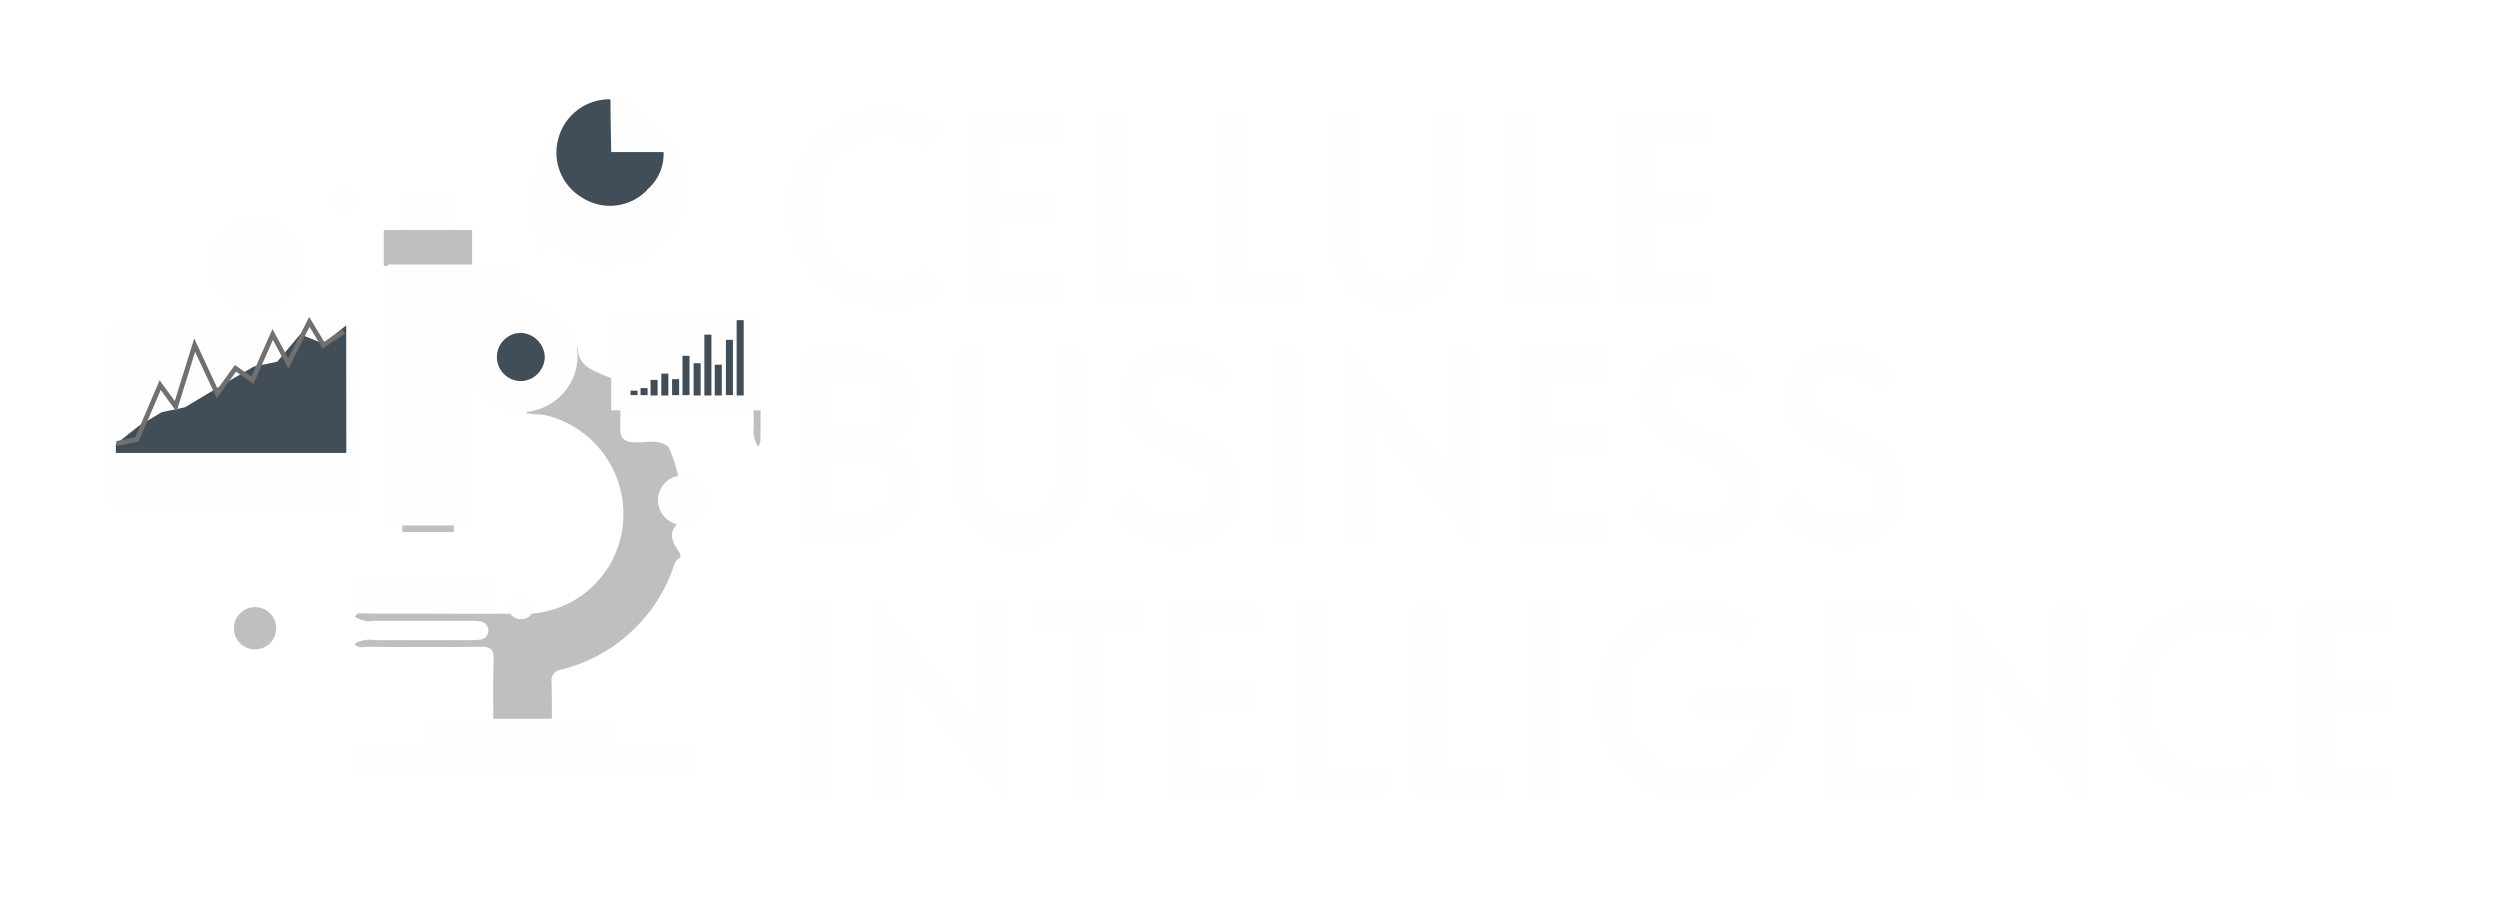 <svg xmlns="http://www.w3.org/2000/svg" xmlns:xlink="http://www.w3.org/1999/xlink" width="207.488" height="75.739" viewBox="0 0 207.488 75.739">
  <defs>
    <filter id="Tracé_10" x="20.416" y="19.771" width="51.721" height="49.354" filterUnits="userSpaceOnUse">
      <feOffset dy="3" input="SourceAlpha"/>
      <feGaussianBlur stdDeviation="3" result="blur"/>
      <feFlood flood-color="#1c449b" flood-opacity="0.329"/>
      <feComposite operator="in" in2="blur"/>
      <feComposite in="SourceGraphic"/>
    </filter>
    <filter id="Tracé_11" x="35.195" y="0.201" width="30.793" height="30.875" filterUnits="userSpaceOnUse">
      <feOffset dy="3" input="SourceAlpha"/>
      <feGaussianBlur stdDeviation="3" result="blur-2"/>
      <feFlood flood-color="#1c449b" flood-opacity="0.329"/>
      <feComposite operator="in" in2="blur-2"/>
      <feComposite in="SourceGraphic"/>
    </filter>
    <filter id="Tracé_12" x="8.193" y="8.991" width="26.01" height="26.008" filterUnits="userSpaceOnUse">
      <feOffset dy="3" input="SourceAlpha"/>
      <feGaussianBlur stdDeviation="3" result="blur-3"/>
      <feFlood flood-color="#1c449b" flood-opacity="0.329"/>
      <feComposite operator="in" in2="blur-3"/>
      <feComposite in="SourceGraphic"/>
    </filter>
    <filter id="Rectangle_1" x="26.67" y="50.66" width="33.459" height="20.125" filterUnits="userSpaceOnUse">
      <feOffset dy="3" input="SourceAlpha"/>
      <feGaussianBlur stdDeviation="3" result="blur-4"/>
      <feFlood flood-color="#1c449b" flood-opacity="0.329"/>
      <feComposite operator="in" in2="blur-4"/>
      <feComposite in="SourceGraphic"/>
    </filter>
    <filter id="Rectangle_2" x="20.48" y="52.784" width="45.871" height="20.463" filterUnits="userSpaceOnUse">
      <feOffset dy="3" input="SourceAlpha"/>
      <feGaussianBlur stdDeviation="3" result="blur-5"/>
      <feFlood flood-color="#1c449b" flood-opacity="0.329"/>
      <feComposite operator="in" in2="blur-5"/>
      <feComposite in="SourceGraphic"/>
    </filter>
    <filter id="Ellipse_3" x="29.443" y="15.922" width="27.486" height="27.301" filterUnits="userSpaceOnUse">
      <feOffset dy="3" input="SourceAlpha"/>
      <feGaussianBlur stdDeviation="3" result="blur-6"/>
      <feFlood flood-color="#1c449b" flood-opacity="0.329"/>
      <feComposite operator="in" in2="blur-6"/>
      <feComposite in="SourceGraphic"/>
    </filter>
    <filter id="Rectangle_7" x="22.883" y="15.953" width="25.268" height="36.662" filterUnits="userSpaceOnUse">
      <feOffset dy="3" input="SourceAlpha"/>
      <feGaussianBlur stdDeviation="3" result="blur-7"/>
      <feFlood flood-color="#1c449b" flood-opacity="0.329"/>
      <feComposite operator="in" in2="blur-7"/>
      <feComposite in="SourceGraphic"/>
    </filter>
    <filter id="Tracé_16" x="32.244" y="18.632" width="21.971" height="22.004" filterUnits="userSpaceOnUse">
      <feOffset dy="3" input="SourceAlpha"/>
      <feGaussianBlur stdDeviation="3" result="blur-8"/>
      <feFlood flood-color="#1c449b" flood-opacity="0.329"/>
      <feComposite operator="in" in2="blur-8"/>
      <feComposite in="SourceGraphic"/>
    </filter>
    <filter id="Ellipse_4" x="18.633" y="6.56" width="20.217" height="20.217" filterUnits="userSpaceOnUse">
      <feOffset dy="3" input="SourceAlpha"/>
      <feGaussianBlur stdDeviation="3" result="blur-9"/>
      <feFlood flood-color="#1c449b" flood-opacity="0.329"/>
      <feComposite operator="in" in2="blur-9"/>
      <feComposite in="SourceGraphic"/>
    </filter>
    <filter id="Ellipse_5" x="10.41" y="41.39" width="21.51" height="21.51" filterUnits="userSpaceOnUse">
      <feOffset dy="3" input="SourceAlpha"/>
      <feGaussianBlur stdDeviation="3" result="blur-10"/>
      <feFlood flood-color="#1c449b" flood-opacity="0.329"/>
      <feComposite operator="in" in2="blur-10"/>
      <feComposite in="SourceGraphic"/>
    </filter>
    <filter id="Rectangle_22" x="0" y="18.047" width="38.604" height="33.152" filterUnits="userSpaceOnUse">
      <feOffset dy="3" input="SourceAlpha"/>
      <feGaussianBlur stdDeviation="3" result="blur-11"/>
      <feFlood flood-color="#1c449b" flood-opacity="0.329"/>
      <feComposite operator="in" in2="blur-11"/>
      <feComposite in="SourceGraphic"/>
    </filter>
    <filter id="Tracé_19" x="56.385" y="0" width="30.938" height="34.503" filterUnits="userSpaceOnUse">
      <feOffset dy="3" input="SourceAlpha"/>
      <feGaussianBlur stdDeviation="3" result="blur-12"/>
      <feFlood flood-color="#54b848" flood-opacity="0.329"/>
      <feComposite operator="in" in2="blur-12"/>
      <feComposite in="SourceGraphic"/>
    </filter>
    <filter id="Tracé_20" x="71.57" y="0.339" width="25.514" height="33.919" filterUnits="userSpaceOnUse">
      <feOffset dy="3" input="SourceAlpha"/>
      <feGaussianBlur stdDeviation="3" result="blur-13"/>
      <feFlood flood-color="#54b848" flood-opacity="0.329"/>
      <feComposite operator="in" in2="blur-13"/>
      <feComposite in="SourceGraphic"/>
    </filter>
    <filter id="Tracé_21" x="82.072" y="0.339" width="25.514" height="33.922" filterUnits="userSpaceOnUse">
      <feOffset dy="3" input="SourceAlpha"/>
      <feGaussianBlur stdDeviation="3" result="blur-14"/>
      <feFlood flood-color="#54b848" flood-opacity="0.329"/>
      <feComposite operator="in" in2="blur-14"/>
      <feComposite in="SourceGraphic"/>
    </filter>
    <filter id="Tracé_22" x="91.805" y="0.339" width="25.512" height="33.922" filterUnits="userSpaceOnUse">
      <feOffset dy="3" input="SourceAlpha"/>
      <feGaussianBlur stdDeviation="3" result="blur-15"/>
      <feFlood flood-color="#54b848" flood-opacity="0.329"/>
      <feComposite operator="in" in2="blur-15"/>
      <feComposite in="SourceGraphic"/>
    </filter>
    <filter id="Tracé_23" x="101.436" y="0.339" width="28.852" height="34.26" filterUnits="userSpaceOnUse">
      <feOffset dy="3" input="SourceAlpha"/>
      <feGaussianBlur stdDeviation="3" result="blur-16"/>
      <feFlood flood-color="#54b848" flood-opacity="0.329"/>
      <feComposite operator="in" in2="blur-16"/>
      <feComposite in="SourceGraphic"/>
    </filter>
    <filter id="Tracé_24" x="115.764" y="0.339" width="25.514" height="33.922" filterUnits="userSpaceOnUse">
      <feOffset dy="3" input="SourceAlpha"/>
      <feGaussianBlur stdDeviation="3" result="blur-17"/>
      <feFlood flood-color="#54b848" flood-opacity="0.329"/>
      <feComposite operator="in" in2="blur-17"/>
      <feComposite in="SourceGraphic"/>
    </filter>
    <filter id="Tracé_25" x="125.494" y="0.339" width="25.514" height="33.919" filterUnits="userSpaceOnUse">
      <feOffset dy="3" input="SourceAlpha"/>
      <feGaussianBlur stdDeviation="3" result="blur-18"/>
      <feFlood flood-color="#54b848" flood-opacity="0.329"/>
      <feComposite operator="in" in2="blur-18"/>
      <feComposite in="SourceGraphic"/>
    </filter>
    <filter id="Tracé_26" x="57.59" y="20.037" width="27.795" height="33.938" filterUnits="userSpaceOnUse">
      <feOffset dy="3" input="SourceAlpha"/>
      <feGaussianBlur stdDeviation="3" result="blur-19"/>
      <feFlood flood-color="#54b848" flood-opacity="0.329"/>
      <feComposite operator="in" in2="blur-19"/>
      <feComposite in="SourceGraphic"/>
    </filter>
    <filter id="Tracé_27" x="70.148" y="20.048" width="28.852" height="34.493" filterUnits="userSpaceOnUse">
      <feOffset dy="3" input="SourceAlpha"/>
      <feGaussianBlur stdDeviation="3" result="blur-20"/>
      <feFlood flood-color="#54b848" flood-opacity="0.329"/>
      <feComposite operator="in" in2="blur-20"/>
      <feComposite in="SourceGraphic"/>
    </filter>
    <filter id="Tracé_28" x="83.059" y="19.735" width="28.902" height="34.608" filterUnits="userSpaceOnUse">
      <feOffset dy="3" input="SourceAlpha"/>
      <feGaussianBlur stdDeviation="3" result="blur-21"/>
      <feFlood flood-color="#54b848" flood-opacity="0.329"/>
      <feComposite operator="in" in2="blur-21"/>
      <feComposite in="SourceGraphic"/>
    </filter>
    <filter id="Tracé_29" x="96.609" y="20.048" width="20.463" height="33.922" filterUnits="userSpaceOnUse">
      <feOffset dy="3" input="SourceAlpha"/>
      <feGaussianBlur stdDeviation="3" result="blur-22"/>
      <feFlood flood-color="#54b848" flood-opacity="0.329"/>
      <feComposite operator="in" in2="blur-22"/>
      <feComposite in="SourceGraphic"/>
    </filter>
    <filter id="Tracé_30" x="102.613" y="19.34" width="28.871" height="35.334" filterUnits="userSpaceOnUse">
      <feOffset dy="3" input="SourceAlpha"/>
      <feGaussianBlur stdDeviation="3" result="blur-23"/>
      <feFlood flood-color="#54b848" flood-opacity="0.329"/>
      <feComposite operator="in" in2="blur-23"/>
      <feComposite in="SourceGraphic"/>
    </filter>
    <filter id="Tracé_31" x="117.025" y="20.048" width="25.514" height="33.951" filterUnits="userSpaceOnUse">
      <feOffset dy="3" input="SourceAlpha"/>
      <feGaussianBlur stdDeviation="3" result="blur-24"/>
      <feFlood flood-color="#54b848" flood-opacity="0.329"/>
      <feComposite operator="in" in2="blur-24"/>
      <feComposite in="SourceGraphic"/>
    </filter>
    <filter id="Tracé_32" x="126.109" y="19.735" width="28.902" height="34.608" filterUnits="userSpaceOnUse">
      <feOffset dy="3" input="SourceAlpha"/>
      <feGaussianBlur stdDeviation="3" result="blur-25"/>
      <feFlood flood-color="#54b848" flood-opacity="0.329"/>
      <feComposite operator="in" in2="blur-25"/>
      <feComposite in="SourceGraphic"/>
    </filter>
    <filter id="Tracé_33" x="138.215" y="19.735" width="28.902" height="34.608" filterUnits="userSpaceOnUse">
      <feOffset dy="3" input="SourceAlpha"/>
      <feGaussianBlur stdDeviation="3" result="blur-26"/>
      <feFlood flood-color="#54b848" flood-opacity="0.329"/>
      <feComposite operator="in" in2="blur-26"/>
      <feComposite in="SourceGraphic"/>
    </filter>
    <filter id="Tracé_34" x="57.59" y="41.113" width="20.465" height="33.922" filterUnits="userSpaceOnUse">
      <feOffset dy="3" input="SourceAlpha"/>
      <feGaussianBlur stdDeviation="3" result="blur-27"/>
      <feFlood flood-color="#54b848" flood-opacity="0.329"/>
      <feComposite operator="in" in2="blur-27"/>
      <feComposite in="SourceGraphic"/>
    </filter>
    <filter id="Tracé_35" x="63.627" y="40.436" width="28.871" height="35.303" filterUnits="userSpaceOnUse">
      <feOffset dy="3" input="SourceAlpha"/>
      <feGaussianBlur stdDeviation="3" result="blur-28"/>
      <feFlood flood-color="#54b848" flood-opacity="0.329"/>
      <feComposite operator="in" in2="blur-28"/>
      <feComposite in="SourceGraphic"/>
    </filter>
    <filter id="Tracé_36" x="76.715" y="41.082" width="27.146" height="33.92" filterUnits="userSpaceOnUse">
      <feOffset dy="3" input="SourceAlpha"/>
      <feGaussianBlur stdDeviation="3" result="blur-29"/>
      <feFlood flood-color="#54b848" flood-opacity="0.329"/>
      <feComposite operator="in" in2="blur-29"/>
      <feComposite in="SourceGraphic"/>
    </filter>
    <filter id="Tracé_37" x="88.076" y="41.113" width="25.514" height="33.951" filterUnits="userSpaceOnUse">
      <feOffset dy="3" input="SourceAlpha"/>
      <feGaussianBlur stdDeviation="3" result="blur-30"/>
      <feFlood flood-color="#54b848" flood-opacity="0.329"/>
      <feComposite operator="in" in2="blur-30"/>
      <feComposite in="SourceGraphic"/>
    </filter>
    <filter id="Tracé_38" x="98.58" y="41.113" width="25.512" height="33.922" filterUnits="userSpaceOnUse">
      <feOffset dy="3" input="SourceAlpha"/>
      <feGaussianBlur stdDeviation="3" result="blur-31"/>
      <feFlood flood-color="#54b848" flood-opacity="0.329"/>
      <feComposite operator="in" in2="blur-31"/>
      <feComposite in="SourceGraphic"/>
    </filter>
    <filter id="Tracé_39" x="108.311" y="41.113" width="25.545" height="33.922" filterUnits="userSpaceOnUse">
      <feOffset dy="3" input="SourceAlpha"/>
      <feGaussianBlur stdDeviation="3" result="blur-32"/>
      <feFlood flood-color="#54b848" flood-opacity="0.329"/>
      <feComposite operator="in" in2="blur-32"/>
      <feComposite in="SourceGraphic"/>
    </filter>
    <filter id="Tracé_40" x="118.072" y="41.113" width="20.463" height="33.922" filterUnits="userSpaceOnUse">
      <feOffset dy="3" input="SourceAlpha"/>
      <feGaussianBlur stdDeviation="3" result="blur-33"/>
      <feFlood flood-color="#54b848" flood-opacity="0.329"/>
      <feComposite operator="in" in2="blur-33"/>
      <feComposite in="SourceGraphic"/>
    </filter>
    <filter id="Tracé_41" x="123.553" y="40.833" width="34.172" height="34.606" filterUnits="userSpaceOnUse">
      <feOffset dy="3" input="SourceAlpha"/>
      <feGaussianBlur stdDeviation="3" result="blur-34"/>
      <feFlood flood-color="#54b848" flood-opacity="0.329"/>
      <feComposite operator="in" in2="blur-34"/>
      <feComposite in="SourceGraphic"/>
    </filter>
    <filter id="Tracé_42" x="142.465" y="41.113" width="25.512" height="33.951" filterUnits="userSpaceOnUse">
      <feOffset dy="3" input="SourceAlpha"/>
      <feGaussianBlur stdDeviation="3" result="blur-35"/>
      <feFlood flood-color="#54b848" flood-opacity="0.329"/>
      <feComposite operator="in" in2="blur-35"/>
      <feComposite in="SourceGraphic"/>
    </filter>
    <filter id="Tracé_43" x="152.996" y="40.436" width="28.871" height="35.303" filterUnits="userSpaceOnUse">
      <feOffset dy="3" input="SourceAlpha"/>
      <feGaussianBlur stdDeviation="3" result="blur-36"/>
      <feFlood flood-color="#54b848" flood-opacity="0.329"/>
      <feComposite operator="in" in2="blur-36"/>
      <feComposite in="SourceGraphic"/>
    </filter>
    <filter id="Tracé_44" x="166.818" y="40.806" width="30.939" height="34.503" filterUnits="userSpaceOnUse">
      <feOffset dy="3" input="SourceAlpha"/>
      <feGaussianBlur stdDeviation="3" result="blur-37"/>
      <feFlood flood-color="#54b848" flood-opacity="0.329"/>
      <feComposite operator="in" in2="blur-37"/>
      <feComposite in="SourceGraphic"/>
    </filter>
    <filter id="Tracé_45" x="181.975" y="41.113" width="25.514" height="33.951" filterUnits="userSpaceOnUse">
      <feOffset dy="3" input="SourceAlpha"/>
      <feGaussianBlur stdDeviation="3" result="blur-38"/>
      <feFlood flood-color="#54b848" flood-opacity="0.329"/>
      <feComposite operator="in" in2="blur-38"/>
      <feComposite in="SourceGraphic"/>
    </filter>
  </defs>
  <g id="LOGO_CBI_2.0" data-name="LOGO CBI 2.0" transform="translate(8.662 5.998)">
    <g transform="matrix(1, 0, 0, 1, -8.66, -6)" filter="url(#Tracé_10)">
      <path id="Tracé_10-2" data-name="Tracé 10" d="M68.531,86.615c.277-.493.77-.277,1.139-.277,4.466,0,8.931.031,13.4.031a8.239,8.239,0,0,0,7.668-7.114A8.435,8.435,0,0,0,84.39,69.9c-.523-.123-1.078-.062-1.6-.185a.281.281,0,0,1,.092-.308c1.94-.554,3.48-1.478,3.788-3.695.062-.523-.123-1.108.339-1.509.062,1.847,1.6,2.063,2.926,2.679.031-.339.062-.554.062-.77.031-1.909.031-1.909,1.878-1.909h9.36c.523,0,.985-.031.985.739-.031,2.371,0,4.774-.031,7.143,0,.123-.123.277-.185.4a2.225,2.225,0,0,1-.369-1.539c0-1.663-.031-3.3,0-4.958,0-.893-.339-1.232-1.232-1.232-2.833.031-5.7.031-8.531,0-.924,0-1.355.277-1.324,1.262.031,1.663.031,3.3,0,4.958,0,.831.339,1.139,1.17,1.17.954.062,2-.339,2.865.4a14.926,14.926,0,0,1,1.17,5.02c0,.154.154.308.246.493,0,.216-.154.339-.308.462-1.016.893-1.078,1.416-.369,2.555a.985.985,0,0,1,.246.616.924.924,0,0,0-.523.585,13.217,13.217,0,0,1-9.455,8.744.89.89,0,0,0-.739.985c.031,1.047.031,2.063.031,3.111a6.963,6.963,0,0,1-4.866,0c0-1.663-.031-3.3.031-4.958.031-.831-.277-1.047-1.047-1.047q-4.665.047-9.332,0c-.4,0-.862.185-1.17-.246a2.431,2.431,0,0,1,1.663-.308h7.852a6.158,6.158,0,0,0,1.047-.062.767.767,0,0,0-.031-1.478,7.084,7.084,0,0,0-1.139-.062H70.163A2.241,2.241,0,0,1,68.531,86.615Z" transform="translate(-39.08 -38.43)" fill="#bfbfbf"/>
    </g>
    <g transform="matrix(1, 0, 0, 1, -8.66, -6)" filter="url(#Tracé_11)">
      <path id="Tracé_11-2" data-name="Tracé 11" d="M116.736,13.088c.031-2.833-.708-5.636.216-8.375a6.2,6.2,0,0,1,6.281-4.1,6.368,6.368,0,0,1,6.035,6.1,6.4,6.4,0,0,1-6.867,6.744,5.173,5.173,0,0,1-3.079-1.139c-.831-.739-1.416-.585-2,.246a3.222,3.222,0,0,1-.585.523Z" transform="translate(-72.29 5.6)" fill="#fefefe"/>
    </g>
    <g transform="matrix(1, 0, 0, 1, -8.66, -6)" filter="url(#Tracé_12)">
      <path id="Tracé_12-2" data-name="Tracé 12" d="M28.8,33.141A4,4,0,1,1,29.939,36,4,4,0,0,1,28.8,33.141Z" transform="translate(-11.61 -14.21)" fill="#fefefe"/>
    </g>
    <path id="Tracé_13" data-name="Tracé 13" d="M130.458,14.813a4.272,4.272,0,0,1-5.389.647,4.333,4.333,0,0,1-2-4.866,4.389,4.389,0,0,1,4.31-3.3c.616.647.339,1.447.4,2.186.031.585,0,1.139,0,1.724-.062.677.493.954.831,1.416C129.226,13.335,130.211,13.767,130.458,14.813Z" transform="translate(-85.403 -5.05)" fill="#414e58"/>
    <path id="Tracé_14" data-name="Tracé 14" d="M137.562,11.6c-.031-1.478-.062-2.926-.062-4.4a4.434,4.434,0,0,1,4.434,4.4,6.281,6.281,0,0,1-4.372,0Z" transform="translate(-95.494 -4.98)" fill="#fefefe"/>
    <path id="Tracé_15" data-name="Tracé 15" d="M137.7,21.5h4.342a3.86,3.86,0,0,1-1.355,3.111A28.519,28.519,0,0,1,137.7,21.5Z" transform="translate(-95.632 -14.876)" fill="#414e58"/>
    <g transform="matrix(1, 0, 0, 1, -8.66, -6)" filter="url(#Rectangle_1)">
      <rect id="Rectangle_1-2" data-name="Rectangle 1" width="15.46" height="2.124" transform="translate(35.67 56.66)" fill="#fefefe"/>
    </g>
    <g transform="matrix(1, 0, 0, 1, -8.66, -6)" filter="url(#Rectangle_2)">
      <rect id="Rectangle_2-2" data-name="Rectangle 2" width="27.87" height="2.463" transform="translate(29.48 58.78)" fill="#fefefe"/>
    </g>
    <rect id="Rectangle_3" data-name="Rectangle 3" width="11.518" height="2.988" transform="translate(20.726 41.916)" fill="#fefefe"/>
    <circle id="Ellipse_1" data-name="Ellipse 1" cx="1.108" cy="1.108" r="1.108" transform="translate(33.475 43.179)" fill="#fefefe"/>
    <circle id="Ellipse_2" data-name="Ellipse 2" cx="2.063" cy="2.063" r="2.063" transform="translate(45.947 33.448)" fill="#fefefe"/>
    <g transform="matrix(1, 0, 0, 1, -8.66, -6)" filter="url(#Ellipse_3)">
      <ellipse id="Ellipse_3-2" data-name="Ellipse 3" cx="4.743" cy="4.65" rx="4.743" ry="4.65" transform="translate(38.44 21.92)" fill="#fefefe"/>
    </g>
    <rect id="Rectangle_4" data-name="Rectangle 4" width="7.329" height="2.988" transform="translate(23.189 13.091)" fill="#bfbfbf"/>
    <rect id="Rectangle_5" data-name="Rectangle 5" width="4.281" height="2.988" transform="translate(24.73 10.103)" fill="#fefefe"/>
    <rect id="Rectangle_6" data-name="Rectangle 6" width="4.281" height="3.388" transform="translate(24.73 34.771)" fill="#bfbfbf"/>
    <g transform="matrix(1, 0, 0, 1, -8.66, -6)" filter="url(#Rectangle_7)">
      <rect id="Rectangle_7-2" data-name="Rectangle 7" width="7.267" height="18.662" transform="translate(31.88 21.95)" fill="#fefefe"/>
    </g>
    <rect id="Rectangle_8" data-name="Rectangle 8" width="10.563" height="9.239" transform="translate(23.528 15.956)" fill="#fefefe"/>
    <g transform="matrix(1, 0, 0, 1, -8.66, -6)" filter="url(#Tracé_16)">
      <path id="Tracé_16-2" data-name="Tracé 16" d="M108.9,64.5a2,2,0,1,1,0-4,2.075,2.075,0,0,1,1.971,2A2.032,2.032,0,0,1,108.9,64.5Z" transform="translate(-65.66 -35.87)" fill="#414e58"/>
    </g>
    <g transform="matrix(1, 0, 0, 1, -8.66, -6)" filter="url(#Ellipse_4)">
      <circle id="Ellipse_4-2" data-name="Ellipse 4" cx="1.108" cy="1.108" r="1.108" transform="translate(27.63 12.56)" fill="#fefefe"/>
    </g>
    <g transform="matrix(1, 0, 0, 1, -8.66, -6)" filter="url(#Ellipse_5)">
      <circle id="Ellipse_5-2" data-name="Ellipse 5" cx="1.755" cy="1.755" r="1.755" transform="translate(19.41 47.39)" fill="#bfbfbf"/>
    </g>
    <rect id="Rectangle_9" data-name="Rectangle 9" width="12.441" height="8.285" transform="translate(42.068 19.773)" fill="#fefefe"/>
    <rect id="Rectangle_10" data-name="Rectangle 10" width="0.585" height="0.369" transform="translate(43.669 26.425)" fill="#414e58"/>
    <rect id="Rectangle_11" data-name="Rectangle 11" width="0.585" height="0.585" transform="translate(44.5 26.21)" fill="#414e58"/>
    <rect id="Rectangle_12" data-name="Rectangle 12" width="0.585" height="1.293" transform="translate(45.331 25.532)" fill="#414e58"/>
    <rect id="Rectangle_13" data-name="Rectangle 13" width="0.585" height="1.817" transform="translate(46.224 25.009)" fill="#414e58"/>
    <rect id="Rectangle_14" data-name="Rectangle 14" width="0.585" height="1.324" transform="translate(47.118 25.471)" fill="#414e58"/>
    <rect id="Rectangle_15" data-name="Rectangle 15" width="0.585" height="3.265" transform="translate(47.981 23.531)" fill="#414e58"/>
    <rect id="Rectangle_16" data-name="Rectangle 16" width="0.585" height="2.679" transform="translate(48.904 24.147)" fill="#414e58"/>
    <rect id="Rectangle_17" data-name="Rectangle 17" width="0.585" height="5.051" transform="translate(49.797 21.776)" fill="#414e58"/>
    <rect id="Rectangle_18" data-name="Rectangle 18" width="0.585" height="2.555" transform="translate(50.659 24.27)" fill="#414e58"/>
    <rect id="Rectangle_19" data-name="Rectangle 19" width="0.585" height="4.589" transform="translate(51.584 22.207)" fill="#414e58"/>
    <rect id="Rectangle_20" data-name="Rectangle 20" width="0.585" height="6.251" transform="translate(52.477 20.574)" fill="#414e58"/>
    <g transform="matrix(1, 0, 0, 1, -8.66, -6)" filter="url(#Rectangle_22)">
      <rect id="Rectangle_22-2" data-name="Rectangle 22" width="20.603" height="15.152" transform="translate(9 24.05)" fill="#fefefe"/>
    </g>
    <line id="Ligne_1" data-name="Ligne 1" x2="21.034" transform="translate(0 31.599)" fill="none"/>
    <path id="Tracé_18" data-name="Tracé 18" d="M22.225,78.8H3.1v-.739l1.909-1.509,1.909-1.139,1.909-.4,1.909-1.139,1.909-1.139,1.909-1.108,1.94-.4L18.4,68.951l1.909.77,1.909-1.509Z" transform="translate(-2.146 -47.205)" fill="#414e58"/>
    <g id="Groupe_4193" data-name="Groupe 4193" transform="translate(56.723 0.002)">
      <g transform="matrix(1, 0, 0, 1, -65.38, -6)" filter="url(#Tracé_19)">
        <path id="Tracé_19-2" data-name="Tracé 19" d="M196.892,13.143l1.324,1.971c-.123.092-.339.246-.585.4a8.8,8.8,0,0,1-9.976-1.324,8.537,8.537,0,0,1,0-11.823A7.715,7.715,0,0,1,193.443,0a8.385,8.385,0,0,1,2.465.37,9.236,9.236,0,0,1,1.722.708l.523.369-1.293,1.94a4.5,4.5,0,0,0-.4-.277,5.206,5.206,0,0,0-1.139-.462,6.079,6.079,0,0,0-1.817-.308,5.49,5.49,0,0,0-4.127,1.724,6.325,6.325,0,0,0,0,8.5,5.49,5.49,0,0,0,4.127,1.724A5.851,5.851,0,0,0,195.291,14a6.157,6.157,0,0,0,1.232-.523Z" transform="translate(-119.89 6.01)" fill="#fefefe"/>
      </g>
      <g transform="matrix(1, 0, 0, 1, -65.38, -6)" filter="url(#Tracé_20)">
        <path id="Tracé_20-2" data-name="Tracé 20" d="M234.6,16.987V1.1h7.513V3.44h-5.049V7.659h4.712V9.967h-4.712v4.712h5.049v2.34H234.6Z" transform="translate(-154.03 5.24)" fill="#fefefe"/>
      </g>
      <g transform="matrix(1, 0, 0, 1, -65.38, -6)" filter="url(#Tracé_21)">
        <path id="Tracé_21-2" data-name="Tracé 21" d="M268.7,16.987V1.1h2.463V14.682h5.049v2.34H268.7Z" transform="translate(-177.63 5.24)" fill="#fefefe"/>
      </g>
      <g transform="matrix(1, 0, 0, 1, -65.38, -6)" filter="url(#Tracé_22)">
        <path id="Tracé_22-2" data-name="Tracé 22" d="M300.3,16.987V1.1h2.463V14.682h5.049v2.34H300.3Z" transform="translate(-199.5 5.24)" fill="#fefefe"/>
      </g>
      <g transform="matrix(1, 0, 0, 1, -65.38, -6)" filter="url(#Tracé_23)">
        <path id="Tracé_23-2" data-name="Tracé 23" d="M342.439,1.1V11.909a5.368,5.368,0,0,1-1.478,3.973,6,6,0,0,1-7.882,0,5.368,5.368,0,0,1-1.478-3.973V1.1h2.463V11.909A3.3,3.3,0,0,0,334.8,14.1a3.2,3.2,0,0,0,4.434,0,3.3,3.3,0,0,0,.739-2.186V1.1Z" transform="translate(-221.16 5.24)" fill="#fefefe"/>
      </g>
      <g transform="matrix(1, 0, 0, 1, -65.38, -6)" filter="url(#Tracé_24)">
        <path id="Tracé_24-2" data-name="Tracé 24" d="M378.1,16.987V1.1h2.463V14.682h5.049v2.34H378.1Z" transform="translate(-253.34 5.24)" fill="#fefefe"/>
      </g>
      <g transform="matrix(1, 0, 0, 1, -65.38, -6)" filter="url(#Tracé_25)">
        <path id="Tracé_25-2" data-name="Tracé 25" d="M409.7,16.987V1.1h7.513V3.44h-5.049V7.659h4.712V9.967h-4.712v4.712h5.049v2.34H409.7Z" transform="translate(-275.21 5.24)" fill="#fefefe"/>
      </g>
      <g transform="matrix(1, 0, 0, 1, -65.38, -6)" filter="url(#Tracé_26)">
        <path id="Tracé_26-2" data-name="Tracé 26" d="M189.2,81.024V65.1h4a6,6,0,0,1,3.973,1.2,3.926,3.926,0,0,1,1.447,3.173,3.8,3.8,0,0,1-1.786,3.325,4.234,4.234,0,0,1,.647,6.929,5.789,5.789,0,0,1-3.941,1.293Zm2.463-9.3H193.2q2.956,0,2.956-2.124a1.847,1.847,0,0,0-.739-1.57,3.7,3.7,0,0,0-2.246-.586h-1.539Zm4.127,6.313a2.241,2.241,0,0,0,.154-3.173c-.062-.062-.092-.123-.154-.154a3.325,3.325,0,0,0-2.248-.647h-1.879v4.62h1.878a3.325,3.325,0,0,0,2.249-.649Z" transform="translate(-122.61 -39.05)" fill="#fefefe"/>
      </g>
      <g transform="matrix(1, 0, 0, 1, -65.38, -6)" filter="url(#Tracé_27)">
        <path id="Tracé_27-2" data-name="Tracé 27" d="M240.839,65.1V75.909a5.425,5.425,0,1,1-10.838,0V65.1h2.463V75.909A3.3,3.3,0,0,0,233.2,78.1a3.2,3.2,0,0,0,4.434,0,3.3,3.3,0,0,0,.739-2.186V65.1Z" transform="translate(-150.85 -39.05)" fill="#fefefe"/>
      </g>
      <g transform="matrix(1, 0, 0, 1, -65.38, -6)" filter="url(#Tracé_28)">
        <path id="Tracé_28-2" data-name="Tracé 28" d="M271.9,77.806l1.878-1.693c.062.092.092.154.154.246s.246.277.493.554a5.489,5.489,0,0,0,.8.677,6.215,6.215,0,0,0,1.108.554,4.234,4.234,0,0,0,1.385.246,2.9,2.9,0,0,0,1.94-.585,2.124,2.124,0,0,0,.708-1.663,2.192,2.192,0,0,0-.8-1.724,7.918,7.918,0,0,0-1.909-1.108q-1.108-.416-2.217-.924a4.983,4.983,0,0,1-1.878-1.512,4.311,4.311,0,0,1,.462-5.542,4.461,4.461,0,0,1,3.3-1.232,6.9,6.9,0,0,1,1.755.246,6.159,6.159,0,0,1,1.416.554,11.14,11.14,0,0,1,.985.677c.216.185.431.369.647.585l.185.216-1.724,1.663a2.853,2.853,0,0,0-.431-.431,5.216,5.216,0,0,0-1.108-.708,3.337,3.337,0,0,0-1.693-.462,2.445,2.445,0,0,0-1.57.493,1.576,1.576,0,0,0-.585,1.324,1.814,1.814,0,0,0,.8,1.478,8.957,8.957,0,0,0,1.909,1.078c.739.308,1.478.647,2.217.985a4.573,4.573,0,0,1,1.909,1.6,4.706,4.706,0,0,1,.77,2.709,4.373,4.373,0,0,1-1.386,3.325,5.078,5.078,0,0,1-3.634,1.262,7.512,7.512,0,0,1-2.186-.308,6.6,6.6,0,0,1-1.663-.708,9.78,9.78,0,0,1-1.139-.831,2.464,2.464,0,0,1-.677-.708Z" transform="translate(-179.84 -38.36)" fill="#fefefe"/>
      </g>
      <g transform="matrix(1, 0, 0, 1, -65.38, -6)" filter="url(#Tracé_29)">
        <path id="Tracé_29-2" data-name="Tracé 29" d="M315.9,81.022V65.1h2.463V81.022Z" transform="translate(-210.29 -39.05)" fill="#fefefe"/>
      </g>
      <g transform="matrix(1, 0, 0, 1, -65.38, -6)" filter="url(#Tracé_30)">
        <path id="Tracé_30-2" data-name="Tracé 30" d="M346.271,63.508V80.134L337.8,69.7v9.729h-2.4V62.8l8.469,10.44V63.511Z" transform="translate(-223.79 -37.46)" fill="#fefefe"/>
      </g>
      <g transform="matrix(1, 0, 0, 1, -65.38, -6)" filter="url(#Tracé_31)">
        <path id="Tracé_31-2" data-name="Tracé 31" d="M382.2,81.022V65.1h7.513v2.34h-5.049v4.219h4.712V74h-4.712v4.712h5.049v2.34H382.2Z" transform="translate(-256.17 -39.05)" fill="#fefefe"/>
      </g>
      <g transform="matrix(1, 0, 0, 1, -65.38, -6)" filter="url(#Tracé_32)">
        <path id="Tracé_32-2" data-name="Tracé 32" d="M411.7,77.806l1.878-1.693c.062.092.092.154.154.246s.246.277.493.554a5.489,5.489,0,0,0,.8.677,6.214,6.214,0,0,0,1.108.554,4.234,4.234,0,0,0,1.386.246,2.9,2.9,0,0,0,1.94-.585,2.126,2.126,0,0,0,.708-1.663,2.192,2.192,0,0,0-.8-1.724,7.918,7.918,0,0,0-1.909-1.108q-1.109-.416-2.217-.924a4.983,4.983,0,0,1-1.878-1.512,4.31,4.31,0,0,1,.462-5.542,4.461,4.461,0,0,1,3.3-1.232,6.9,6.9,0,0,1,1.755.246,6.157,6.157,0,0,1,1.416.554,11.124,11.124,0,0,1,.985.677c.215.185.431.369.647.585l.185.216-1.724,1.663a2.856,2.856,0,0,0-.431-.431,5.219,5.219,0,0,0-1.108-.708,3.338,3.338,0,0,0-1.693-.462,2.445,2.445,0,0,0-1.57.493A1.576,1.576,0,0,0,415,68.257a1.814,1.814,0,0,0,.8,1.478,8.963,8.963,0,0,0,1.909,1.078c.739.308,1.478.647,2.217.985a4.574,4.574,0,0,1,1.909,1.6,4.706,4.706,0,0,1,.77,2.709,4.373,4.373,0,0,1-1.385,3.325,5.078,5.078,0,0,1-3.634,1.262,7.513,7.513,0,0,1-2.186-.308,6.6,6.6,0,0,1-1.663-.708,9.779,9.779,0,0,1-1.139-.831,2.463,2.463,0,0,1-.677-.708Z" transform="translate(-276.59 -38.36)" fill="#fefefe"/>
      </g>
      <g transform="matrix(1, 0, 0, 1, -65.38, -6)" filter="url(#Tracé_33)">
        <path id="Tracé_33-2" data-name="Tracé 33" d="M451,77.806l1.878-1.693c.062.092.092.154.154.246s.246.277.493.554a5.5,5.5,0,0,0,.8.677,6.211,6.211,0,0,0,1.108.554,4.234,4.234,0,0,0,1.386.246,2.9,2.9,0,0,0,1.94-.585,1.993,1.993,0,0,0,.708-1.663,2.193,2.193,0,0,0-.8-1.724,7.921,7.921,0,0,0-1.909-1.108q-1.108-.416-2.217-.924a4.983,4.983,0,0,1-1.878-1.512,4.311,4.311,0,0,1,.462-5.542,4.461,4.461,0,0,1,3.3-1.232,6.9,6.9,0,0,1,1.755.246,6.158,6.158,0,0,1,1.416.554,11.128,11.128,0,0,1,.985.677c.216.185.431.369.647.585l.185.216-1.724,1.663a2.855,2.855,0,0,0-.431-.431,5.22,5.22,0,0,0-1.108-.708,3.338,3.338,0,0,0-1.693-.462,2.445,2.445,0,0,0-1.57.493,1.576,1.576,0,0,0-.585,1.324,1.814,1.814,0,0,0,.8,1.478,8.963,8.963,0,0,0,1.909,1.078c.739.308,1.478.647,2.217.985a4.573,4.573,0,0,1,1.909,1.6,4.706,4.706,0,0,1,.77,2.709,4.373,4.373,0,0,1-1.385,3.325,5.078,5.078,0,0,1-3.634,1.262,7.514,7.514,0,0,1-2.186-.308,6.6,6.6,0,0,1-1.663-.708,9.785,9.785,0,0,1-1.139-.831,2.464,2.464,0,0,1-.677-.708Z" transform="translate(-303.79 -38.36)" fill="#fefefe"/>
      </g>
      <g transform="matrix(1, 0, 0, 1, -65.38, -6)" filter="url(#Tracé_34)">
        <path id="Tracé_34-2" data-name="Tracé 34" d="M189.2,149.422V133.5h2.463v15.922Z" transform="translate(-122.61 -86.39)" fill="#fefefe"/>
      </g>
      <g transform="matrix(1, 0, 0, 1, -65.38, -6)" filter="url(#Tracé_35)">
        <path id="Tracé_35-2" data-name="Tracé 35" d="M219.671,131.977V148.6l-8.469-10.44v9.729h-2.4V131.3l8.469,10.44v-9.763Z" transform="translate(-136.17 -84.86)" fill="#fefefe"/>
      </g>
      <g transform="matrix(1, 0, 0, 1, -65.38, -6)" filter="url(#Tracé_36)">
        <path id="Tracé_36-2" data-name="Tracé 36" d="M251.3,135.74V133.4h9.147v2.34h-3.358v13.58h-2.463V135.74Z" transform="translate(-165.59 -86.32)" fill="#fefefe"/>
      </g>
      <g transform="matrix(1, 0, 0, 1, -65.38, -6)" filter="url(#Tracé_37)">
        <path id="Tracé_37-2" data-name="Tracé 37" d="M288.2,149.422V133.5h7.513v2.34h-5.049v4.219h4.712v2.34h-4.712v4.712h5.049v2.34H288.2Z" transform="translate(-191.12 -86.39)" fill="#fefefe"/>
      </g>
      <g transform="matrix(1, 0, 0, 1, -65.38, -6)" filter="url(#Tracé_38)">
        <path id="Tracé_38-2" data-name="Tracé 38" d="M322.3,149.422V133.5h2.463v13.58h5.049v2.34Z" transform="translate(-214.72 -86.39)" fill="#fefefe"/>
      </g>
      <g transform="matrix(1, 0, 0, 1, -65.38, -6)" filter="url(#Tracé_39)">
        <path id="Tracé_39-2" data-name="Tracé 39" d="M353.9,149.422V133.5h2.463v13.58h5.081v2.34Z" transform="translate(-236.59 -86.39)" fill="#fefefe"/>
      </g>
      <g transform="matrix(1, 0, 0, 1, -65.38, -6)" filter="url(#Tracé_40)">
        <path id="Tracé_40-2" data-name="Tracé 40" d="M385.6,149.422V133.5h2.463v15.922Z" transform="translate(-258.53 -86.39)" fill="#fefefe"/>
      </g>
      <g transform="matrix(1, 0, 0, 1, -65.38, -6)" filter="url(#Tracé_41)">
        <path id="Tracé_41-2" data-name="Tracé 41" d="M416.672,134.294l-1.385,1.94-.462-.369a6.155,6.155,0,0,0-1.293-.585,5.665,5.665,0,0,0-2.032-.369,5.235,5.235,0,0,0-4.064,1.693,6.434,6.434,0,0,0,.031,8.531,5.4,5.4,0,0,0,4.127,1.693,5.236,5.236,0,0,0,3.631-1.262,5.51,5.51,0,0,0,1.755-3.325h-5.511v-2.25h8.067a8.667,8.667,0,0,1,.031.893,8.415,8.415,0,0,1-2.217,5.944,7.5,7.5,0,0,1-5.788,2.371,8.05,8.05,0,0,1-8.162-8.251,8.463,8.463,0,0,1,2.309-5.911,7.67,7.67,0,0,1,5.851-2.432,8.793,8.793,0,0,1,1.786.185,7.828,7.828,0,0,1,1.447.431c.369.185.739.339,1.047.523s.554.339.677.431Z" transform="translate(-270.84 -85.76)" fill="#fefefe"/>
      </g>
      <g transform="matrix(1, 0, 0, 1, -65.38, -6)" filter="url(#Tracé_42)">
        <path id="Tracé_42-2" data-name="Tracé 42" d="M464.8,149.422V133.5h7.513v2.34h-5.049v4.219h4.712v2.34h-4.712v4.712h5.049v2.34H464.8Z" transform="translate(-313.34 -86.39)" fill="#fefefe"/>
      </g>
      <g transform="matrix(1, 0, 0, 1, -65.38, -6)" filter="url(#Tracé_43)">
        <path id="Tracé_43-2" data-name="Tracé 43" d="M509.871,131.977V148.6l-8.469-10.44v9.729H499V131.3l8.47,10.44v-9.763Z" transform="translate(-337 -84.86)" fill="#fefefe"/>
      </g>
      <g transform="matrix(1, 0, 0, 1, -65.38, -6)" filter="url(#Tracé_44)">
        <path id="Tracé_44-2" data-name="Tracé 44" d="M555.492,145.643l1.324,1.971c-.123.092-.339.246-.585.4a8.8,8.8,0,0,1-9.976-1.324,8.537,8.537,0,0,1,0-11.823,7.714,7.714,0,0,1,5.788-2.371,8.381,8.381,0,0,1,2.463.369,9.238,9.238,0,0,1,1.724.708l.523.369-1.293,1.94a4.494,4.494,0,0,0-.4-.277,5.2,5.2,0,0,0-1.139-.462,6.078,6.078,0,0,0-1.817-.308,5.491,5.491,0,0,0-4.127,1.724,6.325,6.325,0,0,0,0,8.5,5.491,5.491,0,0,0,4.127,1.724,5.853,5.853,0,0,0,1.786-.277,6.156,6.156,0,0,0,1.232-.523Z" transform="translate(-368.06 -85.69)" fill="#fefefe"/>
      </g>
      <g transform="matrix(1, 0, 0, 1, -65.38, -6)" filter="url(#Tracé_45)">
        <path id="Tracé_45-2" data-name="Tracé 45" d="M593.1,149.422V133.5h7.513v2.34h-5.049v4.219h4.712v2.34h-4.712v4.712h5.049v2.34H593.1Z" transform="translate(-402.12 -86.39)" fill="#fefefe"/>
      </g>
    </g>
    <path id="Tracé_7575" data-name="Tracé 7575" d="M.615,9.864,2.31,9.526l1.927-4.51L5.523,6.781,7.1,1.7,8.971,5.718l1.515-2.094L11.9,4.61l1.676-3.8,1.294,2.41L16.62-.23,17.788,1.7,19.483.577" transform="translate(0.394 20.948)" fill="none" stroke="#707070" stroke-width="0.4"/>
  </g>
</svg>
